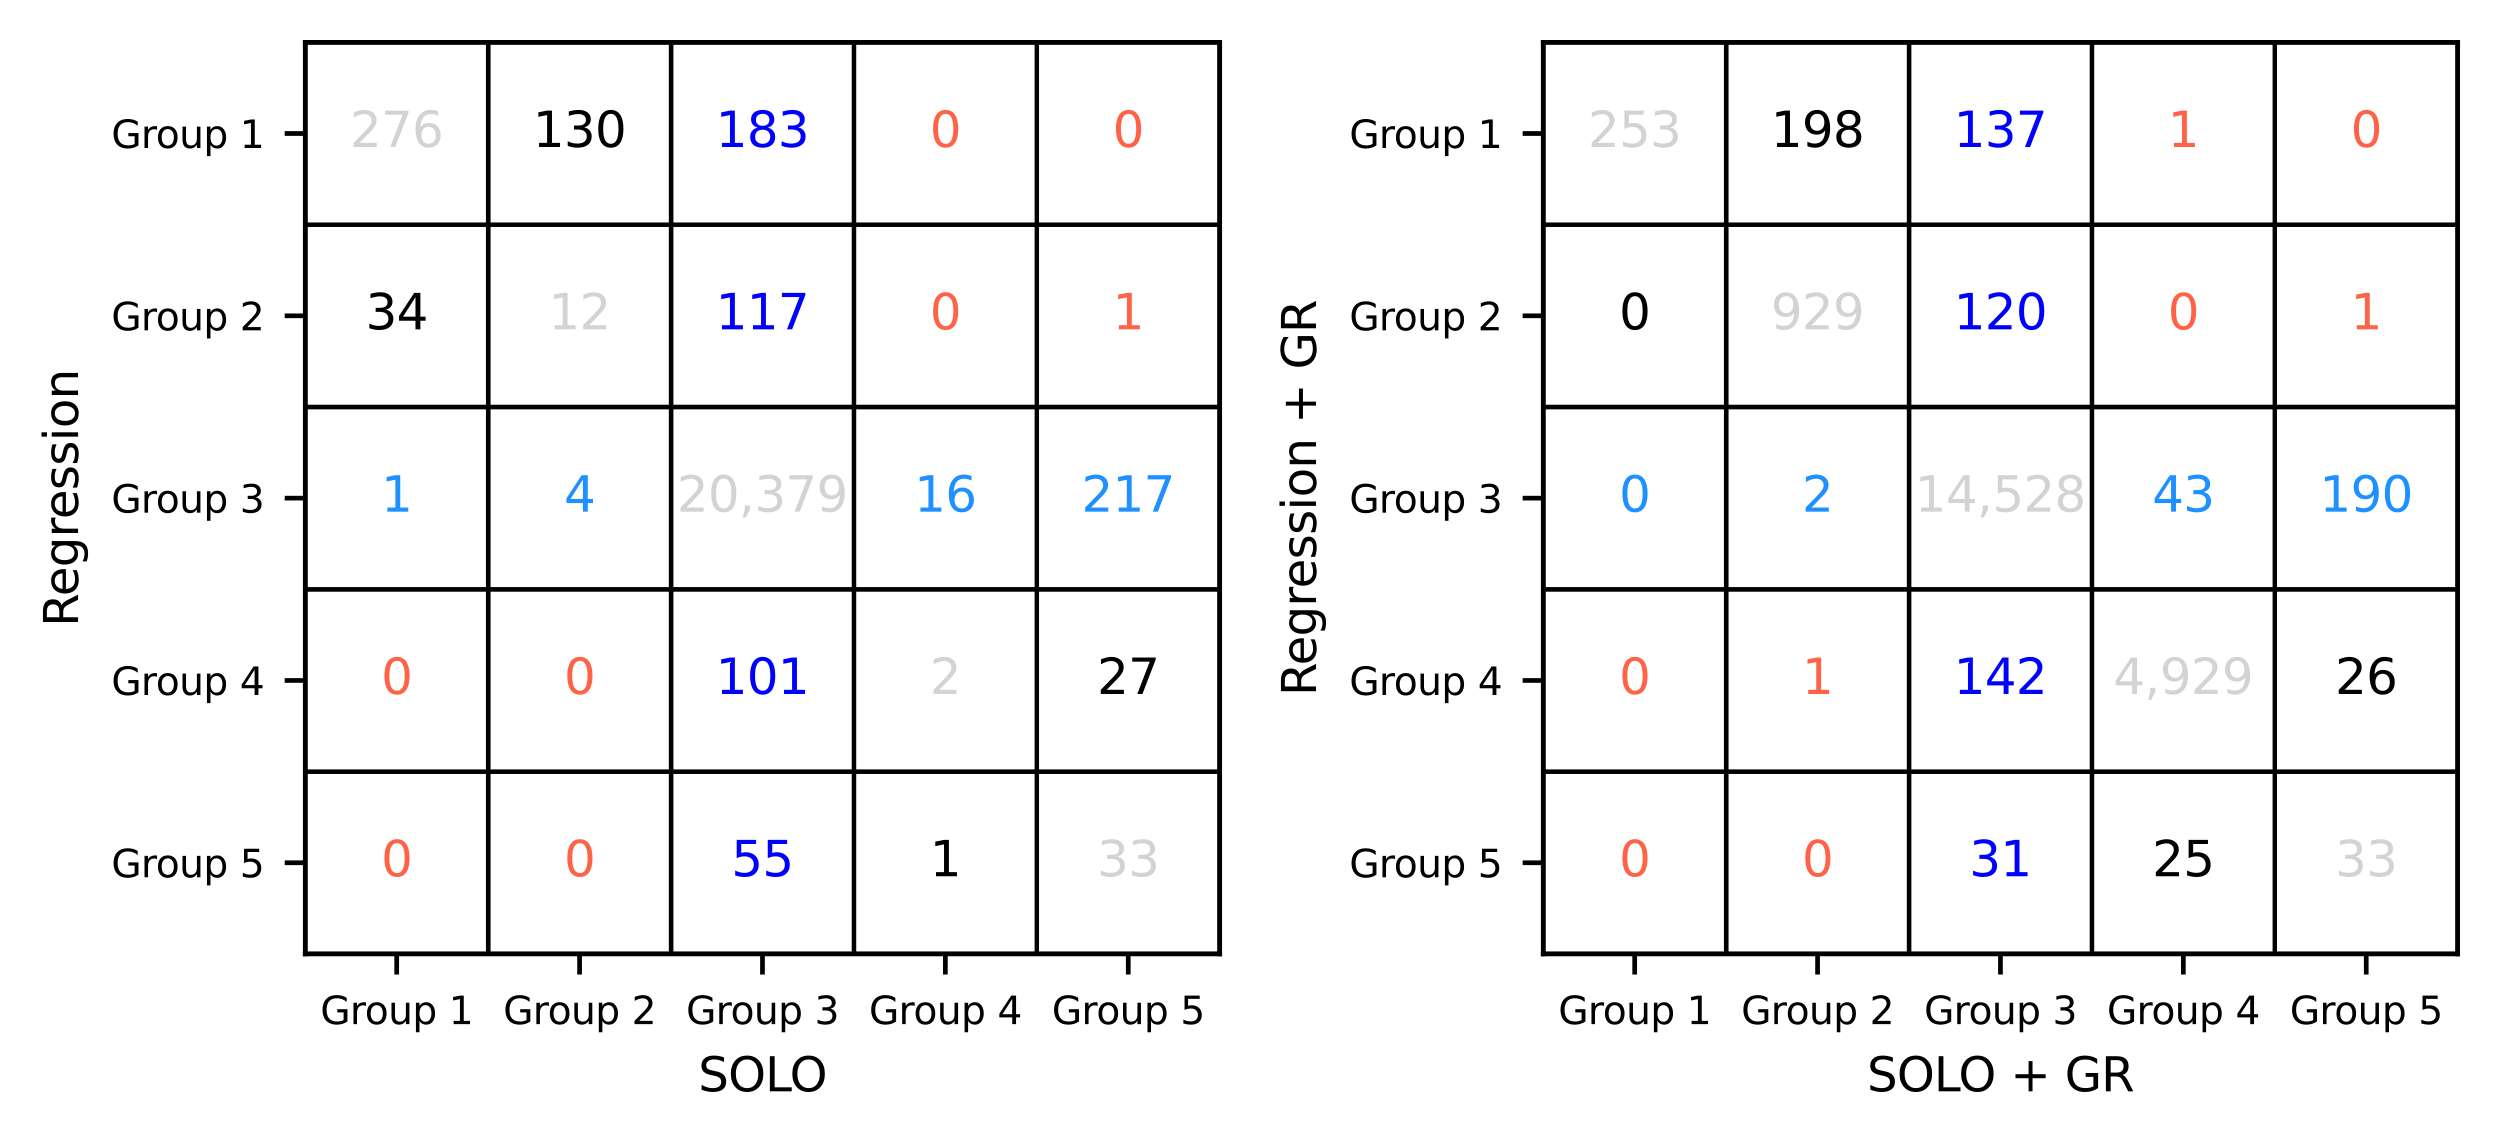 <?xml version="1.0" encoding="utf-8" standalone="no"?>
<!DOCTYPE svg PUBLIC "-//W3C//DTD SVG 1.1//EN"
  "http://www.w3.org/Graphics/SVG/1.1/DTD/svg11.dtd">
<svg xmlns:xlink="http://www.w3.org/1999/xlink" width="425.289pt" height="194.513pt" viewBox="0 0 425.289 194.513" xmlns="http://www.w3.org/2000/svg" version="1.1">
 <defs>
  <style type="text/css">*{stroke-linejoin: round; stroke-linecap: butt}</style>
 </defs>
 <g id="figure_1">
  <g id="patch_1">
   <path d="M 0 194.513 
L 425.289 194.513 
L 425.289 0 
L 0 0 
z
" style="fill: #ffffff"/>
  </g>
  <g id="axes_1">
   <g id="patch_2">
    <path d="M 51.929 162.28 
L 207.489 162.28 
L 207.489 7.2 
L 51.929 7.2 
z
" style="fill: #ffffff"/>
   </g>
   <g id="patch_3">
    <path d="M 176.377 162.28 
L 207.489 162.28 
L 207.489 131.264 
L 176.377 131.264 
z
" clip-path="url(#peee8ed4ecd)" style="fill: #ffffff; stroke: #000000; stroke-width: 0.75; stroke-linejoin: miter"/>
   </g>
   <g id="patch_4">
    <path d="M 176.377 131.264 
L 207.489 131.264 
L 207.489 100.248 
L 176.377 100.248 
z
" clip-path="url(#peee8ed4ecd)" style="fill: #ffffff; stroke: #000000; stroke-width: 0.75; stroke-linejoin: miter"/>
   </g>
   <g id="patch_5">
    <path d="M 176.377 100.248 
L 207.489 100.248 
L 207.489 69.232 
L 176.377 69.232 
z
" clip-path="url(#peee8ed4ecd)" style="fill: #ffffff; stroke: #000000; stroke-width: 0.75; stroke-linejoin: miter"/>
   </g>
   <g id="patch_6">
    <path d="M 176.377 69.232 
L 207.489 69.232 
L 207.489 38.216 
L 176.377 38.216 
z
" clip-path="url(#peee8ed4ecd)" style="fill: #ffffff; stroke: #000000; stroke-width: 0.75; stroke-linejoin: miter"/>
   </g>
   <g id="patch_7">
    <path d="M 176.377 38.216 
L 207.489 38.216 
L 207.489 7.2 
L 176.377 7.2 
z
" clip-path="url(#peee8ed4ecd)" style="fill: #ffffff; stroke: #000000; stroke-width: 0.75; stroke-linejoin: miter"/>
   </g>
   <g id="patch_8">
    <path d="M 145.265 162.28 
L 176.377 162.28 
L 176.377 131.264 
L 145.265 131.264 
z
" clip-path="url(#peee8ed4ecd)" style="fill: #ffffff; stroke: #000000; stroke-width: 0.75; stroke-linejoin: miter"/>
   </g>
   <g id="patch_9">
    <path d="M 145.265 131.264 
L 176.377 131.264 
L 176.377 100.248 
L 145.265 100.248 
z
" clip-path="url(#peee8ed4ecd)" style="fill: #ffffff; stroke: #000000; stroke-width: 0.75; stroke-linejoin: miter"/>
   </g>
   <g id="patch_10">
    <path d="M 145.265 100.248 
L 176.377 100.248 
L 176.377 69.232 
L 145.265 69.232 
z
" clip-path="url(#peee8ed4ecd)" style="fill: #ffffff; stroke: #000000; stroke-width: 0.75; stroke-linejoin: miter"/>
   </g>
   <g id="patch_11">
    <path d="M 145.265 69.232 
L 176.377 69.232 
L 176.377 38.216 
L 145.265 38.216 
z
" clip-path="url(#peee8ed4ecd)" style="fill: #ffffff; stroke: #000000; stroke-width: 0.75; stroke-linejoin: miter"/>
   </g>
   <g id="patch_12">
    <path d="M 145.265 38.216 
L 176.377 38.216 
L 176.377 7.2 
L 145.265 7.2 
z
" clip-path="url(#peee8ed4ecd)" style="fill: #ffffff; stroke: #000000; stroke-width: 0.75; stroke-linejoin: miter"/>
   </g>
   <g id="patch_13">
    <path d="M 114.153 162.28 
L 145.265 162.28 
L 145.265 131.264 
L 114.153 131.264 
z
" clip-path="url(#peee8ed4ecd)" style="fill: #ffffff; stroke: #000000; stroke-width: 0.75; stroke-linejoin: miter"/>
   </g>
   <g id="patch_14">
    <path d="M 114.153 131.264 
L 145.265 131.264 
L 145.265 100.248 
L 114.153 100.248 
z
" clip-path="url(#peee8ed4ecd)" style="fill: #ffffff; stroke: #000000; stroke-width: 0.75; stroke-linejoin: miter"/>
   </g>
   <g id="patch_15">
    <path d="M 114.153 100.248 
L 145.265 100.248 
L 145.265 69.232 
L 114.153 69.232 
z
" clip-path="url(#peee8ed4ecd)" style="fill: #ffffff; stroke: #000000; stroke-width: 0.75; stroke-linejoin: miter"/>
   </g>
   <g id="patch_16">
    <path d="M 114.153 69.232 
L 145.265 69.232 
L 145.265 38.216 
L 114.153 38.216 
z
" clip-path="url(#peee8ed4ecd)" style="fill: #ffffff; stroke: #000000; stroke-width: 0.75; stroke-linejoin: miter"/>
   </g>
   <g id="patch_17">
    <path d="M 114.153 38.216 
L 145.265 38.216 
L 145.265 7.2 
L 114.153 7.2 
z
" clip-path="url(#peee8ed4ecd)" style="fill: #ffffff; stroke: #000000; stroke-width: 0.75; stroke-linejoin: miter"/>
   </g>
   <g id="patch_18">
    <path d="M 83.041 162.28 
L 114.153 162.28 
L 114.153 131.264 
L 83.041 131.264 
z
" clip-path="url(#peee8ed4ecd)" style="fill: #ffffff; stroke: #000000; stroke-width: 0.75; stroke-linejoin: miter"/>
   </g>
   <g id="patch_19">
    <path d="M 83.041 131.264 
L 114.153 131.264 
L 114.153 100.248 
L 83.041 100.248 
z
" clip-path="url(#peee8ed4ecd)" style="fill: #ffffff; stroke: #000000; stroke-width: 0.75; stroke-linejoin: miter"/>
   </g>
   <g id="patch_20">
    <path d="M 83.041 100.248 
L 114.153 100.248 
L 114.153 69.232 
L 83.041 69.232 
z
" clip-path="url(#peee8ed4ecd)" style="fill: #ffffff; stroke: #000000; stroke-width: 0.75; stroke-linejoin: miter"/>
   </g>
   <g id="patch_21">
    <path d="M 83.041 69.232 
L 114.153 69.232 
L 114.153 38.216 
L 83.041 38.216 
z
" clip-path="url(#peee8ed4ecd)" style="fill: #ffffff; stroke: #000000; stroke-width: 0.75; stroke-linejoin: miter"/>
   </g>
   <g id="patch_22">
    <path d="M 83.041 38.216 
L 114.153 38.216 
L 114.153 7.2 
L 83.041 7.2 
z
" clip-path="url(#peee8ed4ecd)" style="fill: #ffffff; stroke: #000000; stroke-width: 0.75; stroke-linejoin: miter"/>
   </g>
   <g id="patch_23">
    <path d="M 51.929 162.28 
L 83.041 162.28 
L 83.041 131.264 
L 51.929 131.264 
z
" clip-path="url(#peee8ed4ecd)" style="fill: #ffffff; stroke: #000000; stroke-width: 0.75; stroke-linejoin: miter"/>
   </g>
   <g id="patch_24">
    <path d="M 51.929 131.264 
L 83.041 131.264 
L 83.041 100.248 
L 51.929 100.248 
z
" clip-path="url(#peee8ed4ecd)" style="fill: #ffffff; stroke: #000000; stroke-width: 0.75; stroke-linejoin: miter"/>
   </g>
   <g id="patch_25">
    <path d="M 51.929 100.248 
L 83.041 100.248 
L 83.041 69.232 
L 51.929 69.232 
z
" clip-path="url(#peee8ed4ecd)" style="fill: #ffffff; stroke: #000000; stroke-width: 0.75; stroke-linejoin: miter"/>
   </g>
   <g id="patch_26">
    <path d="M 51.929 69.232 
L 83.041 69.232 
L 83.041 38.216 
L 51.929 38.216 
z
" clip-path="url(#peee8ed4ecd)" style="fill: #ffffff; stroke: #000000; stroke-width: 0.75; stroke-linejoin: miter"/>
   </g>
   <g id="patch_27">
    <path d="M 51.929 38.216 
L 83.041 38.216 
L 83.041 7.2 
L 51.929 7.2 
z
" clip-path="url(#peee8ed4ecd)" style="fill: #ffffff; stroke: #000000; stroke-width: 0.75; stroke-linejoin: miter"/>
   </g>
   <g id="matplotlib.axis_1">
    <g id="xtick_1">
     <g id="line2d_1">
      <defs>
       <path id="m5116e56b18" d="M 0 0 
L 0 3.5 
" style="stroke: #000000; stroke-width: 0.8"/>
      </defs>
      <g>
       <use xlink:href="#m5116e56b18" x="67.485" y="162.28" style="stroke: #000000; stroke-width: 0.8"/>
      </g>
     </g>
     <g id="text_1">
      <!-- Group 1 -->
      <g transform="translate(54.492 174.219) scale(0.065 -0.065)">
       <defs>
        <path id="DejaVuSans-47" d="M 3809 666 
L 3809 1919 
L 2778 1919 
L 2778 2438 
L 4434 2438 
L 4434 434 
Q 4069 175 3628 42 
Q 3188 -91 2688 -91 
Q 1594 -91 976 548 
Q 359 1188 359 2328 
Q 359 3472 976 4111 
Q 1594 4750 2688 4750 
Q 3144 4750 3555 4637 
Q 3966 4525 4313 4306 
L 4313 3634 
Q 3963 3931 3569 4081 
Q 3175 4231 2741 4231 
Q 1884 4231 1454 3753 
Q 1025 3275 1025 2328 
Q 1025 1384 1454 906 
Q 1884 428 2741 428 
Q 3075 428 3337 486 
Q 3600 544 3809 666 
z
" transform="scale(0.016)"/>
        <path id="DejaVuSans-72" d="M 2631 2963 
Q 2534 3019 2420 3045 
Q 2306 3072 2169 3072 
Q 1681 3072 1420 2755 
Q 1159 2438 1159 1844 
L 1159 0 
L 581 0 
L 581 3500 
L 1159 3500 
L 1159 2956 
Q 1341 3275 1631 3429 
Q 1922 3584 2338 3584 
Q 2397 3584 2469 3576 
Q 2541 3569 2628 3553 
L 2631 2963 
z
" transform="scale(0.016)"/>
        <path id="DejaVuSans-6f" d="M 1959 3097 
Q 1497 3097 1228 2736 
Q 959 2375 959 1747 
Q 959 1119 1226 758 
Q 1494 397 1959 397 
Q 2419 397 2687 759 
Q 2956 1122 2956 1747 
Q 2956 2369 2687 2733 
Q 2419 3097 1959 3097 
z
M 1959 3584 
Q 2709 3584 3137 3096 
Q 3566 2609 3566 1747 
Q 3566 888 3137 398 
Q 2709 -91 1959 -91 
Q 1206 -91 779 398 
Q 353 888 353 1747 
Q 353 2609 779 3096 
Q 1206 3584 1959 3584 
z
" transform="scale(0.016)"/>
        <path id="DejaVuSans-75" d="M 544 1381 
L 544 3500 
L 1119 3500 
L 1119 1403 
Q 1119 906 1312 657 
Q 1506 409 1894 409 
Q 2359 409 2629 706 
Q 2900 1003 2900 1516 
L 2900 3500 
L 3475 3500 
L 3475 0 
L 2900 0 
L 2900 538 
Q 2691 219 2414 64 
Q 2138 -91 1772 -91 
Q 1169 -91 856 284 
Q 544 659 544 1381 
z
M 1991 3584 
L 1991 3584 
z
" transform="scale(0.016)"/>
        <path id="DejaVuSans-70" d="M 1159 525 
L 1159 -1331 
L 581 -1331 
L 581 3500 
L 1159 3500 
L 1159 2969 
Q 1341 3281 1617 3432 
Q 1894 3584 2278 3584 
Q 2916 3584 3314 3078 
Q 3713 2572 3713 1747 
Q 3713 922 3314 415 
Q 2916 -91 2278 -91 
Q 1894 -91 1617 61 
Q 1341 213 1159 525 
z
M 3116 1747 
Q 3116 2381 2855 2742 
Q 2594 3103 2138 3103 
Q 1681 3103 1420 2742 
Q 1159 2381 1159 1747 
Q 1159 1113 1420 752 
Q 1681 391 2138 391 
Q 2594 391 2855 752 
Q 3116 1113 3116 1747 
z
" transform="scale(0.016)"/>
        <path id="DejaVuSans-20" transform="scale(0.016)"/>
        <path id="DejaVuSans-31" d="M 794 531 
L 1825 531 
L 1825 4091 
L 703 3866 
L 703 4441 
L 1819 4666 
L 2450 4666 
L 2450 531 
L 3481 531 
L 3481 0 
L 794 0 
L 794 531 
z
" transform="scale(0.016)"/>
       </defs>
       <use xlink:href="#DejaVuSans-47"/>
       <use xlink:href="#DejaVuSans-72" x="77.49"/>
       <use xlink:href="#DejaVuSans-6f" x="116.354"/>
       <use xlink:href="#DejaVuSans-75" x="177.535"/>
       <use xlink:href="#DejaVuSans-70" x="240.914"/>
       <use xlink:href="#DejaVuSans-20" x="304.391"/>
       <use xlink:href="#DejaVuSans-31" x="336.178"/>
      </g>
     </g>
    </g>
    <g id="xtick_2">
     <g id="line2d_2">
      <g>
       <use xlink:href="#m5116e56b18" x="98.597" y="162.28" style="stroke: #000000; stroke-width: 0.8"/>
      </g>
     </g>
     <g id="text_2">
      <!-- Group 2 -->
      <g transform="translate(85.604 174.219) scale(0.065 -0.065)">
       <defs>
        <path id="DejaVuSans-32" d="M 1228 531 
L 3431 531 
L 3431 0 
L 469 0 
L 469 531 
Q 828 903 1448 1529 
Q 2069 2156 2228 2338 
Q 2531 2678 2651 2914 
Q 2772 3150 2772 3378 
Q 2772 3750 2511 3984 
Q 2250 4219 1831 4219 
Q 1534 4219 1204 4116 
Q 875 4013 500 3803 
L 500 4441 
Q 881 4594 1212 4672 
Q 1544 4750 1819 4750 
Q 2544 4750 2975 4387 
Q 3406 4025 3406 3419 
Q 3406 3131 3298 2873 
Q 3191 2616 2906 2266 
Q 2828 2175 2409 1742 
Q 1991 1309 1228 531 
z
" transform="scale(0.016)"/>
       </defs>
       <use xlink:href="#DejaVuSans-47"/>
       <use xlink:href="#DejaVuSans-72" x="77.49"/>
       <use xlink:href="#DejaVuSans-6f" x="116.354"/>
       <use xlink:href="#DejaVuSans-75" x="177.535"/>
       <use xlink:href="#DejaVuSans-70" x="240.914"/>
       <use xlink:href="#DejaVuSans-20" x="304.391"/>
       <use xlink:href="#DejaVuSans-32" x="336.178"/>
      </g>
     </g>
    </g>
    <g id="xtick_3">
     <g id="line2d_3">
      <g>
       <use xlink:href="#m5116e56b18" x="129.709" y="162.28" style="stroke: #000000; stroke-width: 0.8"/>
      </g>
     </g>
     <g id="text_3">
      <!-- Group 3 -->
      <g transform="translate(116.716 174.219) scale(0.065 -0.065)">
       <defs>
        <path id="DejaVuSans-33" d="M 2597 2516 
Q 3050 2419 3304 2112 
Q 3559 1806 3559 1356 
Q 3559 666 3084 287 
Q 2609 -91 1734 -91 
Q 1441 -91 1130 -33 
Q 819 25 488 141 
L 488 750 
Q 750 597 1062 519 
Q 1375 441 1716 441 
Q 2309 441 2620 675 
Q 2931 909 2931 1356 
Q 2931 1769 2642 2001 
Q 2353 2234 1838 2234 
L 1294 2234 
L 1294 2753 
L 1863 2753 
Q 2328 2753 2575 2939 
Q 2822 3125 2822 3475 
Q 2822 3834 2567 4026 
Q 2313 4219 1838 4219 
Q 1578 4219 1281 4162 
Q 984 4106 628 3988 
L 628 4550 
Q 988 4650 1302 4700 
Q 1616 4750 1894 4750 
Q 2613 4750 3031 4423 
Q 3450 4097 3450 3541 
Q 3450 3153 3228 2886 
Q 3006 2619 2597 2516 
z
" transform="scale(0.016)"/>
       </defs>
       <use xlink:href="#DejaVuSans-47"/>
       <use xlink:href="#DejaVuSans-72" x="77.49"/>
       <use xlink:href="#DejaVuSans-6f" x="116.354"/>
       <use xlink:href="#DejaVuSans-75" x="177.535"/>
       <use xlink:href="#DejaVuSans-70" x="240.914"/>
       <use xlink:href="#DejaVuSans-20" x="304.391"/>
       <use xlink:href="#DejaVuSans-33" x="336.178"/>
      </g>
     </g>
    </g>
    <g id="xtick_4">
     <g id="line2d_4">
      <g>
       <use xlink:href="#m5116e56b18" x="160.821" y="162.28" style="stroke: #000000; stroke-width: 0.8"/>
      </g>
     </g>
     <g id="text_4">
      <!-- Group 4 -->
      <g transform="translate(147.828 174.219) scale(0.065 -0.065)">
       <defs>
        <path id="DejaVuSans-34" d="M 2419 4116 
L 825 1625 
L 2419 1625 
L 2419 4116 
z
M 2253 4666 
L 3047 4666 
L 3047 1625 
L 3713 1625 
L 3713 1100 
L 3047 1100 
L 3047 0 
L 2419 0 
L 2419 1100 
L 313 1100 
L 313 1709 
L 2253 4666 
z
" transform="scale(0.016)"/>
       </defs>
       <use xlink:href="#DejaVuSans-47"/>
       <use xlink:href="#DejaVuSans-72" x="77.49"/>
       <use xlink:href="#DejaVuSans-6f" x="116.354"/>
       <use xlink:href="#DejaVuSans-75" x="177.535"/>
       <use xlink:href="#DejaVuSans-70" x="240.914"/>
       <use xlink:href="#DejaVuSans-20" x="304.391"/>
       <use xlink:href="#DejaVuSans-34" x="336.178"/>
      </g>
     </g>
    </g>
    <g id="xtick_5">
     <g id="line2d_5">
      <g>
       <use xlink:href="#m5116e56b18" x="191.933" y="162.28" style="stroke: #000000; stroke-width: 0.8"/>
      </g>
     </g>
     <g id="text_5">
      <!-- Group 5 -->
      <g transform="translate(178.94 174.219) scale(0.065 -0.065)">
       <defs>
        <path id="DejaVuSans-35" d="M 691 4666 
L 3169 4666 
L 3169 4134 
L 1269 4134 
L 1269 2991 
Q 1406 3038 1543 3061 
Q 1681 3084 1819 3084 
Q 2600 3084 3056 2656 
Q 3513 2228 3513 1497 
Q 3513 744 3044 326 
Q 2575 -91 1722 -91 
Q 1428 -91 1123 -41 
Q 819 9 494 109 
L 494 744 
Q 775 591 1075 516 
Q 1375 441 1709 441 
Q 2250 441 2565 725 
Q 2881 1009 2881 1497 
Q 2881 1984 2565 2268 
Q 2250 2553 1709 2553 
Q 1456 2553 1204 2497 
Q 953 2441 691 2322 
L 691 4666 
z
" transform="scale(0.016)"/>
       </defs>
       <use xlink:href="#DejaVuSans-47"/>
       <use xlink:href="#DejaVuSans-72" x="77.49"/>
       <use xlink:href="#DejaVuSans-6f" x="116.354"/>
       <use xlink:href="#DejaVuSans-75" x="177.535"/>
       <use xlink:href="#DejaVuSans-70" x="240.914"/>
       <use xlink:href="#DejaVuSans-20" x="304.391"/>
       <use xlink:href="#DejaVuSans-35" x="336.178"/>
      </g>
     </g>
    </g>
    <g id="text_6">
     <!-- SOLO -->
     <g transform="translate(118.789 185.65) scale(0.08 -0.08)">
      <defs>
       <path id="DejaVuSans-53" d="M 3425 4513 
L 3425 3897 
Q 3066 4069 2747 4153 
Q 2428 4238 2131 4238 
Q 1616 4238 1336 4038 
Q 1056 3838 1056 3469 
Q 1056 3159 1242 3001 
Q 1428 2844 1947 2747 
L 2328 2669 
Q 3034 2534 3370 2195 
Q 3706 1856 3706 1288 
Q 3706 609 3251 259 
Q 2797 -91 1919 -91 
Q 1588 -91 1214 -16 
Q 841 59 441 206 
L 441 856 
Q 825 641 1194 531 
Q 1563 422 1919 422 
Q 2459 422 2753 634 
Q 3047 847 3047 1241 
Q 3047 1584 2836 1778 
Q 2625 1972 2144 2069 
L 1759 2144 
Q 1053 2284 737 2584 
Q 422 2884 422 3419 
Q 422 4038 858 4394 
Q 1294 4750 2059 4750 
Q 2388 4750 2728 4690 
Q 3069 4631 3425 4513 
z
" transform="scale(0.016)"/>
       <path id="DejaVuSans-4f" d="M 2522 4238 
Q 1834 4238 1429 3725 
Q 1025 3213 1025 2328 
Q 1025 1447 1429 934 
Q 1834 422 2522 422 
Q 3209 422 3611 934 
Q 4013 1447 4013 2328 
Q 4013 3213 3611 3725 
Q 3209 4238 2522 4238 
z
M 2522 4750 
Q 3503 4750 4090 4092 
Q 4678 3434 4678 2328 
Q 4678 1225 4090 567 
Q 3503 -91 2522 -91 
Q 1538 -91 948 565 
Q 359 1222 359 2328 
Q 359 3434 948 4092 
Q 1538 4750 2522 4750 
z
" transform="scale(0.016)"/>
       <path id="DejaVuSans-4c" d="M 628 4666 
L 1259 4666 
L 1259 531 
L 3531 531 
L 3531 0 
L 628 0 
L 628 4666 
z
" transform="scale(0.016)"/>
      </defs>
      <use xlink:href="#DejaVuSans-53"/>
      <use xlink:href="#DejaVuSans-4f" x="63.477"/>
      <use xlink:href="#DejaVuSans-4c" x="142.188"/>
      <use xlink:href="#DejaVuSans-4f" x="194.275"/>
     </g>
    </g>
   </g>
   <g id="matplotlib.axis_2">
    <g id="ytick_1">
     <g id="line2d_6">
      <defs>
       <path id="maad337827c" d="M 0 0 
L -3.5 0 
" style="stroke: #000000; stroke-width: 0.8"/>
      </defs>
      <g>
       <use xlink:href="#maad337827c" x="51.929" y="146.772" style="stroke: #000000; stroke-width: 0.8"/>
      </g>
     </g>
     <g id="text_7">
      <!-- Group 5 -->
      <g transform="translate(18.942 149.241) scale(0.065 -0.065)">
       <use xlink:href="#DejaVuSans-47"/>
       <use xlink:href="#DejaVuSans-72" x="77.49"/>
       <use xlink:href="#DejaVuSans-6f" x="116.354"/>
       <use xlink:href="#DejaVuSans-75" x="177.535"/>
       <use xlink:href="#DejaVuSans-70" x="240.914"/>
       <use xlink:href="#DejaVuSans-20" x="304.391"/>
       <use xlink:href="#DejaVuSans-35" x="336.178"/>
      </g>
     </g>
    </g>
    <g id="ytick_2">
     <g id="line2d_7">
      <g>
       <use xlink:href="#maad337827c" x="51.929" y="115.756" style="stroke: #000000; stroke-width: 0.8"/>
      </g>
     </g>
     <g id="text_8">
      <!-- Group 4 -->
      <g transform="translate(18.942 118.225) scale(0.065 -0.065)">
       <use xlink:href="#DejaVuSans-47"/>
       <use xlink:href="#DejaVuSans-72" x="77.49"/>
       <use xlink:href="#DejaVuSans-6f" x="116.354"/>
       <use xlink:href="#DejaVuSans-75" x="177.535"/>
       <use xlink:href="#DejaVuSans-70" x="240.914"/>
       <use xlink:href="#DejaVuSans-20" x="304.391"/>
       <use xlink:href="#DejaVuSans-34" x="336.178"/>
      </g>
     </g>
    </g>
    <g id="ytick_3">
     <g id="line2d_8">
      <g>
       <use xlink:href="#maad337827c" x="51.929" y="84.74" style="stroke: #000000; stroke-width: 0.8"/>
      </g>
     </g>
     <g id="text_9">
      <!-- Group 3 -->
      <g transform="translate(18.942 87.209) scale(0.065 -0.065)">
       <use xlink:href="#DejaVuSans-47"/>
       <use xlink:href="#DejaVuSans-72" x="77.49"/>
       <use xlink:href="#DejaVuSans-6f" x="116.354"/>
       <use xlink:href="#DejaVuSans-75" x="177.535"/>
       <use xlink:href="#DejaVuSans-70" x="240.914"/>
       <use xlink:href="#DejaVuSans-20" x="304.391"/>
       <use xlink:href="#DejaVuSans-33" x="336.178"/>
      </g>
     </g>
    </g>
    <g id="ytick_4">
     <g id="line2d_9">
      <g>
       <use xlink:href="#maad337827c" x="51.929" y="53.724" style="stroke: #000000; stroke-width: 0.8"/>
      </g>
     </g>
     <g id="text_10">
      <!-- Group 2 -->
      <g transform="translate(18.942 56.193) scale(0.065 -0.065)">
       <use xlink:href="#DejaVuSans-47"/>
       <use xlink:href="#DejaVuSans-72" x="77.49"/>
       <use xlink:href="#DejaVuSans-6f" x="116.354"/>
       <use xlink:href="#DejaVuSans-75" x="177.535"/>
       <use xlink:href="#DejaVuSans-70" x="240.914"/>
       <use xlink:href="#DejaVuSans-20" x="304.391"/>
       <use xlink:href="#DejaVuSans-32" x="336.178"/>
      </g>
     </g>
    </g>
    <g id="ytick_5">
     <g id="line2d_10">
      <g>
       <use xlink:href="#maad337827c" x="51.929" y="22.708" style="stroke: #000000; stroke-width: 0.8"/>
      </g>
     </g>
     <g id="text_11">
      <!-- Group 1 -->
      <g transform="translate(18.942 25.177) scale(0.065 -0.065)">
       <use xlink:href="#DejaVuSans-47"/>
       <use xlink:href="#DejaVuSans-72" x="77.49"/>
       <use xlink:href="#DejaVuSans-6f" x="116.354"/>
       <use xlink:href="#DejaVuSans-75" x="177.535"/>
       <use xlink:href="#DejaVuSans-70" x="240.914"/>
       <use xlink:href="#DejaVuSans-20" x="304.391"/>
       <use xlink:href="#DejaVuSans-31" x="336.178"/>
      </g>
     </g>
    </g>
    <g id="text_12">
     <!-- Regression -->
     <g transform="translate(13.279 106.617) rotate(-90) scale(0.08 -0.08)">
      <defs>
       <path id="DejaVuSans-52" d="M 2841 2188 
Q 3044 2119 3236 1894 
Q 3428 1669 3622 1275 
L 4263 0 
L 3584 0 
L 2988 1197 
Q 2756 1666 2539 1819 
Q 2322 1972 1947 1972 
L 1259 1972 
L 1259 0 
L 628 0 
L 628 4666 
L 2053 4666 
Q 2853 4666 3247 4331 
Q 3641 3997 3641 3322 
Q 3641 2881 3436 2590 
Q 3231 2300 2841 2188 
z
M 1259 4147 
L 1259 2491 
L 2053 2491 
Q 2509 2491 2742 2702 
Q 2975 2913 2975 3322 
Q 2975 3731 2742 3939 
Q 2509 4147 2053 4147 
L 1259 4147 
z
" transform="scale(0.016)"/>
       <path id="DejaVuSans-65" d="M 3597 1894 
L 3597 1613 
L 953 1613 
Q 991 1019 1311 708 
Q 1631 397 2203 397 
Q 2534 397 2845 478 
Q 3156 559 3463 722 
L 3463 178 
Q 3153 47 2828 -22 
Q 2503 -91 2169 -91 
Q 1331 -91 842 396 
Q 353 884 353 1716 
Q 353 2575 817 3079 
Q 1281 3584 2069 3584 
Q 2775 3584 3186 3129 
Q 3597 2675 3597 1894 
z
M 3022 2063 
Q 3016 2534 2758 2815 
Q 2500 3097 2075 3097 
Q 1594 3097 1305 2825 
Q 1016 2553 972 2059 
L 3022 2063 
z
" transform="scale(0.016)"/>
       <path id="DejaVuSans-67" d="M 2906 1791 
Q 2906 2416 2648 2759 
Q 2391 3103 1925 3103 
Q 1463 3103 1205 2759 
Q 947 2416 947 1791 
Q 947 1169 1205 825 
Q 1463 481 1925 481 
Q 2391 481 2648 825 
Q 2906 1169 2906 1791 
z
M 3481 434 
Q 3481 -459 3084 -895 
Q 2688 -1331 1869 -1331 
Q 1566 -1331 1297 -1286 
Q 1028 -1241 775 -1147 
L 775 -588 
Q 1028 -725 1275 -790 
Q 1522 -856 1778 -856 
Q 2344 -856 2625 -561 
Q 2906 -266 2906 331 
L 2906 616 
Q 2728 306 2450 153 
Q 2172 0 1784 0 
Q 1141 0 747 490 
Q 353 981 353 1791 
Q 353 2603 747 3093 
Q 1141 3584 1784 3584 
Q 2172 3584 2450 3431 
Q 2728 3278 2906 2969 
L 2906 3500 
L 3481 3500 
L 3481 434 
z
" transform="scale(0.016)"/>
       <path id="DejaVuSans-73" d="M 2834 3397 
L 2834 2853 
Q 2591 2978 2328 3040 
Q 2066 3103 1784 3103 
Q 1356 3103 1142 2972 
Q 928 2841 928 2578 
Q 928 2378 1081 2264 
Q 1234 2150 1697 2047 
L 1894 2003 
Q 2506 1872 2764 1633 
Q 3022 1394 3022 966 
Q 3022 478 2636 193 
Q 2250 -91 1575 -91 
Q 1294 -91 989 -36 
Q 684 19 347 128 
L 347 722 
Q 666 556 975 473 
Q 1284 391 1588 391 
Q 1994 391 2212 530 
Q 2431 669 2431 922 
Q 2431 1156 2273 1281 
Q 2116 1406 1581 1522 
L 1381 1569 
Q 847 1681 609 1914 
Q 372 2147 372 2553 
Q 372 3047 722 3315 
Q 1072 3584 1716 3584 
Q 2034 3584 2315 3537 
Q 2597 3491 2834 3397 
z
" transform="scale(0.016)"/>
       <path id="DejaVuSans-69" d="M 603 3500 
L 1178 3500 
L 1178 0 
L 603 0 
L 603 3500 
z
M 603 4863 
L 1178 4863 
L 1178 4134 
L 603 4134 
L 603 4863 
z
" transform="scale(0.016)"/>
       <path id="DejaVuSans-6e" d="M 3513 2113 
L 3513 0 
L 2938 0 
L 2938 2094 
Q 2938 2591 2744 2837 
Q 2550 3084 2163 3084 
Q 1697 3084 1428 2787 
Q 1159 2491 1159 1978 
L 1159 0 
L 581 0 
L 581 3500 
L 1159 3500 
L 1159 2956 
Q 1366 3272 1645 3428 
Q 1925 3584 2291 3584 
Q 2894 3584 3203 3211 
Q 3513 2838 3513 2113 
z
" transform="scale(0.016)"/>
      </defs>
      <use xlink:href="#DejaVuSans-52"/>
      <use xlink:href="#DejaVuSans-65" x="64.982"/>
      <use xlink:href="#DejaVuSans-67" x="126.506"/>
      <use xlink:href="#DejaVuSans-72" x="189.982"/>
      <use xlink:href="#DejaVuSans-65" x="228.846"/>
      <use xlink:href="#DejaVuSans-73" x="290.369"/>
      <use xlink:href="#DejaVuSans-73" x="342.469"/>
      <use xlink:href="#DejaVuSans-69" x="394.568"/>
      <use xlink:href="#DejaVuSans-6f" x="422.352"/>
      <use xlink:href="#DejaVuSans-6e" x="483.533"/>
     </g>
    </g>
   </g>
   <g id="patch_28">
    <path d="M 51.929 162.28 
L 51.929 7.2 
" style="fill: none; stroke: #000000; stroke-width: 0.8; stroke-linejoin: miter; stroke-linecap: square"/>
   </g>
   <g id="patch_29">
    <path d="M 207.489 162.28 
L 207.489 7.2 
" style="fill: none; stroke: #000000; stroke-width: 0.8; stroke-linejoin: miter; stroke-linecap: square"/>
   </g>
   <g id="patch_30">
    <path d="M 51.929 162.28 
L 207.489 162.28 
" style="fill: none; stroke: #000000; stroke-width: 0.8; stroke-linejoin: miter; stroke-linecap: square"/>
   </g>
   <g id="patch_31">
    <path d="M 51.929 7.2 
L 207.489 7.2 
" style="fill: none; stroke: #000000; stroke-width: 0.8; stroke-linejoin: miter; stroke-linecap: square"/>
   </g>
   <g id="text_13">
    <!-- 0 -->
    <g style="fill: #ff6347" transform="translate(64.835 149.071) scale(0.083 -0.083)">
     <defs>
      <path id="DejaVuSans-30" d="M 2034 4250 
Q 1547 4250 1301 3770 
Q 1056 3291 1056 2328 
Q 1056 1369 1301 889 
Q 1547 409 2034 409 
Q 2525 409 2770 889 
Q 3016 1369 3016 2328 
Q 3016 3291 2770 3770 
Q 2525 4250 2034 4250 
z
M 2034 4750 
Q 2819 4750 3233 4129 
Q 3647 3509 3647 2328 
Q 3647 1150 3233 529 
Q 2819 -91 2034 -91 
Q 1250 -91 836 529 
Q 422 1150 422 2328 
Q 422 3509 836 4129 
Q 1250 4750 2034 4750 
z
" transform="scale(0.016)"/>
     </defs>
     <use xlink:href="#DejaVuSans-30"/>
    </g>
   </g>
   <g id="text_14">
    <!-- 0 -->
    <g style="fill: #ff6347" transform="translate(64.835 118.055) scale(0.083 -0.083)">
     <use xlink:href="#DejaVuSans-30"/>
    </g>
   </g>
   <g id="text_15">
    <!-- 1 -->
    <g style="fill: #1e90ff" transform="translate(64.835 87.039) scale(0.083 -0.083)">
     <use xlink:href="#DejaVuSans-31"/>
    </g>
   </g>
   <g id="text_16">
    <!-- 34 -->
    <g transform="translate(62.185 56.023) scale(0.083 -0.083)">
     <use xlink:href="#DejaVuSans-33"/>
     <use xlink:href="#DejaVuSans-34" x="63.623"/>
    </g>
   </g>
   <g id="text_17">
    <!-- 276 -->
    <g style="fill: #d3d3d3" transform="translate(59.535 25.007) scale(0.083 -0.083)">
     <defs>
      <path id="DejaVuSans-37" d="M 525 4666 
L 3525 4666 
L 3525 4397 
L 1831 0 
L 1172 0 
L 2766 4134 
L 525 4134 
L 525 4666 
z
" transform="scale(0.016)"/>
      <path id="DejaVuSans-36" d="M 2113 2584 
Q 1688 2584 1439 2293 
Q 1191 2003 1191 1497 
Q 1191 994 1439 701 
Q 1688 409 2113 409 
Q 2538 409 2786 701 
Q 3034 994 3034 1497 
Q 3034 2003 2786 2293 
Q 2538 2584 2113 2584 
z
M 3366 4563 
L 3366 3988 
Q 3128 4100 2886 4159 
Q 2644 4219 2406 4219 
Q 1781 4219 1451 3797 
Q 1122 3375 1075 2522 
Q 1259 2794 1537 2939 
Q 1816 3084 2150 3084 
Q 2853 3084 3261 2657 
Q 3669 2231 3669 1497 
Q 3669 778 3244 343 
Q 2819 -91 2113 -91 
Q 1303 -91 875 529 
Q 447 1150 447 2328 
Q 447 3434 972 4092 
Q 1497 4750 2381 4750 
Q 2619 4750 2861 4703 
Q 3103 4656 3366 4563 
z
" transform="scale(0.016)"/>
     </defs>
     <use xlink:href="#DejaVuSans-32"/>
     <use xlink:href="#DejaVuSans-37" x="63.623"/>
     <use xlink:href="#DejaVuSans-36" x="127.246"/>
    </g>
   </g>
   <g id="text_18">
    <!-- 0 -->
    <g style="fill: #ff6347" transform="translate(95.947 149.071) scale(0.083 -0.083)">
     <use xlink:href="#DejaVuSans-30"/>
    </g>
   </g>
   <g id="text_19">
    <!-- 0 -->
    <g style="fill: #ff6347" transform="translate(95.947 118.055) scale(0.083 -0.083)">
     <use xlink:href="#DejaVuSans-30"/>
    </g>
   </g>
   <g id="text_20">
    <!-- 4 -->
    <g style="fill: #1e90ff" transform="translate(95.947 87.039) scale(0.083 -0.083)">
     <use xlink:href="#DejaVuSans-34"/>
    </g>
   </g>
   <g id="text_21">
    <!-- 12 -->
    <g style="fill: #d3d3d3" transform="translate(93.297 56.023) scale(0.083 -0.083)">
     <use xlink:href="#DejaVuSans-31"/>
     <use xlink:href="#DejaVuSans-32" x="63.623"/>
    </g>
   </g>
   <g id="text_22">
    <!-- 130 -->
    <g transform="translate(90.647 25.007) scale(0.083 -0.083)">
     <use xlink:href="#DejaVuSans-31"/>
     <use xlink:href="#DejaVuSans-33" x="63.623"/>
     <use xlink:href="#DejaVuSans-30" x="127.246"/>
    </g>
   </g>
   <g id="text_23">
    <!-- 55 -->
    <g style="fill: #0000ff" transform="translate(124.409 149.071) scale(0.083 -0.083)">
     <use xlink:href="#DejaVuSans-35"/>
     <use xlink:href="#DejaVuSans-35" x="63.623"/>
    </g>
   </g>
   <g id="text_24">
    <!-- 101 -->
    <g style="fill: #0000ff" transform="translate(121.759 118.055) scale(0.083 -0.083)">
     <use xlink:href="#DejaVuSans-31"/>
     <use xlink:href="#DejaVuSans-30" x="63.623"/>
     <use xlink:href="#DejaVuSans-31" x="127.246"/>
    </g>
   </g>
   <g id="text_25">
    <!-- 20,379 -->
    <g style="fill: #d3d3d3" transform="translate(115.136 87.039) scale(0.083 -0.083)">
     <defs>
      <path id="DejaVuSans-2c" d="M 750 794 
L 1409 794 
L 1409 256 
L 897 -744 
L 494 -744 
L 750 256 
L 750 794 
z
" transform="scale(0.016)"/>
      <path id="DejaVuSans-39" d="M 703 97 
L 703 672 
Q 941 559 1184 500 
Q 1428 441 1663 441 
Q 2288 441 2617 861 
Q 2947 1281 2994 2138 
Q 2813 1869 2534 1725 
Q 2256 1581 1919 1581 
Q 1219 1581 811 2004 
Q 403 2428 403 3163 
Q 403 3881 828 4315 
Q 1253 4750 1959 4750 
Q 2769 4750 3195 4129 
Q 3622 3509 3622 2328 
Q 3622 1225 3098 567 
Q 2575 -91 1691 -91 
Q 1453 -91 1209 -44 
Q 966 3 703 97 
z
M 1959 2075 
Q 2384 2075 2632 2365 
Q 2881 2656 2881 3163 
Q 2881 3666 2632 3958 
Q 2384 4250 1959 4250 
Q 1534 4250 1286 3958 
Q 1038 3666 1038 3163 
Q 1038 2656 1286 2365 
Q 1534 2075 1959 2075 
z
" transform="scale(0.016)"/>
     </defs>
     <use xlink:href="#DejaVuSans-32"/>
     <use xlink:href="#DejaVuSans-30" x="63.623"/>
     <use xlink:href="#DejaVuSans-2c" x="127.246"/>
     <use xlink:href="#DejaVuSans-33" x="159.033"/>
     <use xlink:href="#DejaVuSans-37" x="222.656"/>
     <use xlink:href="#DejaVuSans-39" x="286.279"/>
    </g>
   </g>
   <g id="text_26">
    <!-- 117 -->
    <g style="fill: #0000ff" transform="translate(121.759 56.023) scale(0.083 -0.083)">
     <use xlink:href="#DejaVuSans-31"/>
     <use xlink:href="#DejaVuSans-31" x="63.623"/>
     <use xlink:href="#DejaVuSans-37" x="127.246"/>
    </g>
   </g>
   <g id="text_27">
    <!-- 183 -->
    <g style="fill: #0000ff" transform="translate(121.759 25.007) scale(0.083 -0.083)">
     <defs>
      <path id="DejaVuSans-38" d="M 2034 2216 
Q 1584 2216 1326 1975 
Q 1069 1734 1069 1313 
Q 1069 891 1326 650 
Q 1584 409 2034 409 
Q 2484 409 2743 651 
Q 3003 894 3003 1313 
Q 3003 1734 2745 1975 
Q 2488 2216 2034 2216 
z
M 1403 2484 
Q 997 2584 770 2862 
Q 544 3141 544 3541 
Q 544 4100 942 4425 
Q 1341 4750 2034 4750 
Q 2731 4750 3128 4425 
Q 3525 4100 3525 3541 
Q 3525 3141 3298 2862 
Q 3072 2584 2669 2484 
Q 3125 2378 3379 2068 
Q 3634 1759 3634 1313 
Q 3634 634 3220 271 
Q 2806 -91 2034 -91 
Q 1263 -91 848 271 
Q 434 634 434 1313 
Q 434 1759 690 2068 
Q 947 2378 1403 2484 
z
M 1172 3481 
Q 1172 3119 1398 2916 
Q 1625 2713 2034 2713 
Q 2441 2713 2670 2916 
Q 2900 3119 2900 3481 
Q 2900 3844 2670 4047 
Q 2441 4250 2034 4250 
Q 1625 4250 1398 4047 
Q 1172 3844 1172 3481 
z
" transform="scale(0.016)"/>
     </defs>
     <use xlink:href="#DejaVuSans-31"/>
     <use xlink:href="#DejaVuSans-38" x="63.623"/>
     <use xlink:href="#DejaVuSans-33" x="127.246"/>
    </g>
   </g>
   <g id="text_28">
    <!-- 1 -->
    <g transform="translate(158.171 149.071) scale(0.083 -0.083)">
     <use xlink:href="#DejaVuSans-31"/>
    </g>
   </g>
   <g id="text_29">
    <!-- 2 -->
    <g style="fill: #d3d3d3" transform="translate(158.171 118.055) scale(0.083 -0.083)">
     <use xlink:href="#DejaVuSans-32"/>
    </g>
   </g>
   <g id="text_30">
    <!-- 16 -->
    <g style="fill: #1e90ff" transform="translate(155.521 87.039) scale(0.083 -0.083)">
     <use xlink:href="#DejaVuSans-31"/>
     <use xlink:href="#DejaVuSans-36" x="63.623"/>
    </g>
   </g>
   <g id="text_31">
    <!-- 0 -->
    <g style="fill: #ff6347" transform="translate(158.171 56.023) scale(0.083 -0.083)">
     <use xlink:href="#DejaVuSans-30"/>
    </g>
   </g>
   <g id="text_32">
    <!-- 0 -->
    <g style="fill: #ff6347" transform="translate(158.171 25.007) scale(0.083 -0.083)">
     <use xlink:href="#DejaVuSans-30"/>
    </g>
   </g>
   <g id="text_33">
    <!-- 33 -->
    <g style="fill: #d3d3d3" transform="translate(186.633 149.071) scale(0.083 -0.083)">
     <use xlink:href="#DejaVuSans-33"/>
     <use xlink:href="#DejaVuSans-33" x="63.623"/>
    </g>
   </g>
   <g id="text_34">
    <!-- 27 -->
    <g transform="translate(186.633 118.055) scale(0.083 -0.083)">
     <use xlink:href="#DejaVuSans-32"/>
     <use xlink:href="#DejaVuSans-37" x="63.623"/>
    </g>
   </g>
   <g id="text_35">
    <!-- 217 -->
    <g style="fill: #1e90ff" transform="translate(183.983 87.039) scale(0.083 -0.083)">
     <use xlink:href="#DejaVuSans-32"/>
     <use xlink:href="#DejaVuSans-31" x="63.623"/>
     <use xlink:href="#DejaVuSans-37" x="127.246"/>
    </g>
   </g>
   <g id="text_36">
    <!-- 1 -->
    <g style="fill: #ff6347" transform="translate(189.283 56.023) scale(0.083 -0.083)">
     <use xlink:href="#DejaVuSans-31"/>
    </g>
   </g>
   <g id="text_37">
    <!-- 0 -->
    <g style="fill: #ff6347" transform="translate(189.283 25.007) scale(0.083 -0.083)">
     <use xlink:href="#DejaVuSans-30"/>
    </g>
   </g>
  </g>
  <g id="axes_2">
   <g id="patch_32">
    <path d="M 262.529 162.28 
L 418.089 162.28 
L 418.089 7.2 
L 262.529 7.2 
z
" style="fill: #ffffff"/>
   </g>
   <g id="patch_33">
    <path d="M 386.977 162.28 
L 418.089 162.28 
L 418.089 131.264 
L 386.977 131.264 
z
" clip-path="url(#p5c36589ce9)" style="fill: #ffffff; stroke: #000000; stroke-width: 0.75; stroke-linejoin: miter"/>
   </g>
   <g id="patch_34">
    <path d="M 386.977 131.264 
L 418.089 131.264 
L 418.089 100.248 
L 386.977 100.248 
z
" clip-path="url(#p5c36589ce9)" style="fill: #ffffff; stroke: #000000; stroke-width: 0.75; stroke-linejoin: miter"/>
   </g>
   <g id="patch_35">
    <path d="M 386.977 100.248 
L 418.089 100.248 
L 418.089 69.232 
L 386.977 69.232 
z
" clip-path="url(#p5c36589ce9)" style="fill: #ffffff; stroke: #000000; stroke-width: 0.75; stroke-linejoin: miter"/>
   </g>
   <g id="patch_36">
    <path d="M 386.977 69.232 
L 418.089 69.232 
L 418.089 38.216 
L 386.977 38.216 
z
" clip-path="url(#p5c36589ce9)" style="fill: #ffffff; stroke: #000000; stroke-width: 0.75; stroke-linejoin: miter"/>
   </g>
   <g id="patch_37">
    <path d="M 386.977 38.216 
L 418.089 38.216 
L 418.089 7.2 
L 386.977 7.2 
z
" clip-path="url(#p5c36589ce9)" style="fill: #ffffff; stroke: #000000; stroke-width: 0.75; stroke-linejoin: miter"/>
   </g>
   <g id="patch_38">
    <path d="M 355.865 162.28 
L 386.977 162.28 
L 386.977 131.264 
L 355.865 131.264 
z
" clip-path="url(#p5c36589ce9)" style="fill: #ffffff; stroke: #000000; stroke-width: 0.75; stroke-linejoin: miter"/>
   </g>
   <g id="patch_39">
    <path d="M 355.865 131.264 
L 386.977 131.264 
L 386.977 100.248 
L 355.865 100.248 
z
" clip-path="url(#p5c36589ce9)" style="fill: #ffffff; stroke: #000000; stroke-width: 0.75; stroke-linejoin: miter"/>
   </g>
   <g id="patch_40">
    <path d="M 355.865 100.248 
L 386.977 100.248 
L 386.977 69.232 
L 355.865 69.232 
z
" clip-path="url(#p5c36589ce9)" style="fill: #ffffff; stroke: #000000; stroke-width: 0.75; stroke-linejoin: miter"/>
   </g>
   <g id="patch_41">
    <path d="M 355.865 69.232 
L 386.977 69.232 
L 386.977 38.216 
L 355.865 38.216 
z
" clip-path="url(#p5c36589ce9)" style="fill: #ffffff; stroke: #000000; stroke-width: 0.75; stroke-linejoin: miter"/>
   </g>
   <g id="patch_42">
    <path d="M 355.865 38.216 
L 386.977 38.216 
L 386.977 7.2 
L 355.865 7.2 
z
" clip-path="url(#p5c36589ce9)" style="fill: #ffffff; stroke: #000000; stroke-width: 0.75; stroke-linejoin: miter"/>
   </g>
   <g id="patch_43">
    <path d="M 324.753 162.28 
L 355.865 162.28 
L 355.865 131.264 
L 324.753 131.264 
z
" clip-path="url(#p5c36589ce9)" style="fill: #ffffff; stroke: #000000; stroke-width: 0.75; stroke-linejoin: miter"/>
   </g>
   <g id="patch_44">
    <path d="M 324.753 131.264 
L 355.865 131.264 
L 355.865 100.248 
L 324.753 100.248 
z
" clip-path="url(#p5c36589ce9)" style="fill: #ffffff; stroke: #000000; stroke-width: 0.75; stroke-linejoin: miter"/>
   </g>
   <g id="patch_45">
    <path d="M 324.753 100.248 
L 355.865 100.248 
L 355.865 69.232 
L 324.753 69.232 
z
" clip-path="url(#p5c36589ce9)" style="fill: #ffffff; stroke: #000000; stroke-width: 0.75; stroke-linejoin: miter"/>
   </g>
   <g id="patch_46">
    <path d="M 324.753 69.232 
L 355.865 69.232 
L 355.865 38.216 
L 324.753 38.216 
z
" clip-path="url(#p5c36589ce9)" style="fill: #ffffff; stroke: #000000; stroke-width: 0.75; stroke-linejoin: miter"/>
   </g>
   <g id="patch_47">
    <path d="M 324.753 38.216 
L 355.865 38.216 
L 355.865 7.2 
L 324.753 7.2 
z
" clip-path="url(#p5c36589ce9)" style="fill: #ffffff; stroke: #000000; stroke-width: 0.75; stroke-linejoin: miter"/>
   </g>
   <g id="patch_48">
    <path d="M 293.641 162.28 
L 324.753 162.28 
L 324.753 131.264 
L 293.641 131.264 
z
" clip-path="url(#p5c36589ce9)" style="fill: #ffffff; stroke: #000000; stroke-width: 0.75; stroke-linejoin: miter"/>
   </g>
   <g id="patch_49">
    <path d="M 293.641 131.264 
L 324.753 131.264 
L 324.753 100.248 
L 293.641 100.248 
z
" clip-path="url(#p5c36589ce9)" style="fill: #ffffff; stroke: #000000; stroke-width: 0.75; stroke-linejoin: miter"/>
   </g>
   <g id="patch_50">
    <path d="M 293.641 100.248 
L 324.753 100.248 
L 324.753 69.232 
L 293.641 69.232 
z
" clip-path="url(#p5c36589ce9)" style="fill: #ffffff; stroke: #000000; stroke-width: 0.75; stroke-linejoin: miter"/>
   </g>
   <g id="patch_51">
    <path d="M 293.641 69.232 
L 324.753 69.232 
L 324.753 38.216 
L 293.641 38.216 
z
" clip-path="url(#p5c36589ce9)" style="fill: #ffffff; stroke: #000000; stroke-width: 0.75; stroke-linejoin: miter"/>
   </g>
   <g id="patch_52">
    <path d="M 293.641 38.216 
L 324.753 38.216 
L 324.753 7.2 
L 293.641 7.2 
z
" clip-path="url(#p5c36589ce9)" style="fill: #ffffff; stroke: #000000; stroke-width: 0.75; stroke-linejoin: miter"/>
   </g>
   <g id="patch_53">
    <path d="M 262.529 162.28 
L 293.641 162.28 
L 293.641 131.264 
L 262.529 131.264 
z
" clip-path="url(#p5c36589ce9)" style="fill: #ffffff; stroke: #000000; stroke-width: 0.75; stroke-linejoin: miter"/>
   </g>
   <g id="patch_54">
    <path d="M 262.529 131.264 
L 293.641 131.264 
L 293.641 100.248 
L 262.529 100.248 
z
" clip-path="url(#p5c36589ce9)" style="fill: #ffffff; stroke: #000000; stroke-width: 0.75; stroke-linejoin: miter"/>
   </g>
   <g id="patch_55">
    <path d="M 262.529 100.248 
L 293.641 100.248 
L 293.641 69.232 
L 262.529 69.232 
z
" clip-path="url(#p5c36589ce9)" style="fill: #ffffff; stroke: #000000; stroke-width: 0.75; stroke-linejoin: miter"/>
   </g>
   <g id="patch_56">
    <path d="M 262.529 69.232 
L 293.641 69.232 
L 293.641 38.216 
L 262.529 38.216 
z
" clip-path="url(#p5c36589ce9)" style="fill: #ffffff; stroke: #000000; stroke-width: 0.75; stroke-linejoin: miter"/>
   </g>
   <g id="patch_57">
    <path d="M 262.529 38.216 
L 293.641 38.216 
L 293.641 7.2 
L 262.529 7.2 
z
" clip-path="url(#p5c36589ce9)" style="fill: #ffffff; stroke: #000000; stroke-width: 0.75; stroke-linejoin: miter"/>
   </g>
   <g id="matplotlib.axis_3">
    <g id="xtick_6">
     <g id="line2d_11">
      <g>
       <use xlink:href="#m5116e56b18" x="278.085" y="162.28" style="stroke: #000000; stroke-width: 0.8"/>
      </g>
     </g>
     <g id="text_38">
      <!-- Group 1 -->
      <g transform="translate(265.092 174.219) scale(0.065 -0.065)">
       <use xlink:href="#DejaVuSans-47"/>
       <use xlink:href="#DejaVuSans-72" x="77.49"/>
       <use xlink:href="#DejaVuSans-6f" x="116.354"/>
       <use xlink:href="#DejaVuSans-75" x="177.535"/>
       <use xlink:href="#DejaVuSans-70" x="240.914"/>
       <use xlink:href="#DejaVuSans-20" x="304.391"/>
       <use xlink:href="#DejaVuSans-31" x="336.178"/>
      </g>
     </g>
    </g>
    <g id="xtick_7">
     <g id="line2d_12">
      <g>
       <use xlink:href="#m5116e56b18" x="309.197" y="162.28" style="stroke: #000000; stroke-width: 0.8"/>
      </g>
     </g>
     <g id="text_39">
      <!-- Group 2 -->
      <g transform="translate(296.204 174.219) scale(0.065 -0.065)">
       <use xlink:href="#DejaVuSans-47"/>
       <use xlink:href="#DejaVuSans-72" x="77.49"/>
       <use xlink:href="#DejaVuSans-6f" x="116.354"/>
       <use xlink:href="#DejaVuSans-75" x="177.535"/>
       <use xlink:href="#DejaVuSans-70" x="240.914"/>
       <use xlink:href="#DejaVuSans-20" x="304.391"/>
       <use xlink:href="#DejaVuSans-32" x="336.178"/>
      </g>
     </g>
    </g>
    <g id="xtick_8">
     <g id="line2d_13">
      <g>
       <use xlink:href="#m5116e56b18" x="340.309" y="162.28" style="stroke: #000000; stroke-width: 0.8"/>
      </g>
     </g>
     <g id="text_40">
      <!-- Group 3 -->
      <g transform="translate(327.316 174.219) scale(0.065 -0.065)">
       <use xlink:href="#DejaVuSans-47"/>
       <use xlink:href="#DejaVuSans-72" x="77.49"/>
       <use xlink:href="#DejaVuSans-6f" x="116.354"/>
       <use xlink:href="#DejaVuSans-75" x="177.535"/>
       <use xlink:href="#DejaVuSans-70" x="240.914"/>
       <use xlink:href="#DejaVuSans-20" x="304.391"/>
       <use xlink:href="#DejaVuSans-33" x="336.178"/>
      </g>
     </g>
    </g>
    <g id="xtick_9">
     <g id="line2d_14">
      <g>
       <use xlink:href="#m5116e56b18" x="371.421" y="162.28" style="stroke: #000000; stroke-width: 0.8"/>
      </g>
     </g>
     <g id="text_41">
      <!-- Group 4 -->
      <g transform="translate(358.428 174.219) scale(0.065 -0.065)">
       <use xlink:href="#DejaVuSans-47"/>
       <use xlink:href="#DejaVuSans-72" x="77.49"/>
       <use xlink:href="#DejaVuSans-6f" x="116.354"/>
       <use xlink:href="#DejaVuSans-75" x="177.535"/>
       <use xlink:href="#DejaVuSans-70" x="240.914"/>
       <use xlink:href="#DejaVuSans-20" x="304.391"/>
       <use xlink:href="#DejaVuSans-34" x="336.178"/>
      </g>
     </g>
    </g>
    <g id="xtick_10">
     <g id="line2d_15">
      <g>
       <use xlink:href="#m5116e56b18" x="402.533" y="162.28" style="stroke: #000000; stroke-width: 0.8"/>
      </g>
     </g>
     <g id="text_42">
      <!-- Group 5 -->
      <g transform="translate(389.54 174.219) scale(0.065 -0.065)">
       <use xlink:href="#DejaVuSans-47"/>
       <use xlink:href="#DejaVuSans-72" x="77.49"/>
       <use xlink:href="#DejaVuSans-6f" x="116.354"/>
       <use xlink:href="#DejaVuSans-75" x="177.535"/>
       <use xlink:href="#DejaVuSans-70" x="240.914"/>
       <use xlink:href="#DejaVuSans-20" x="304.391"/>
       <use xlink:href="#DejaVuSans-35" x="336.178"/>
      </g>
     </g>
    </g>
    <g id="text_43">
     <!-- SOLO + GR -->
     <g transform="translate(317.616 185.65) scale(0.08 -0.08)">
      <defs>
       <path id="DejaVuSans-2b" d="M 2944 4013 
L 2944 2272 
L 4684 2272 
L 4684 1741 
L 2944 1741 
L 2944 0 
L 2419 0 
L 2419 1741 
L 678 1741 
L 678 2272 
L 2419 2272 
L 2419 4013 
L 2944 4013 
z
" transform="scale(0.016)"/>
      </defs>
      <use xlink:href="#DejaVuSans-53"/>
      <use xlink:href="#DejaVuSans-4f" x="63.477"/>
      <use xlink:href="#DejaVuSans-4c" x="142.188"/>
      <use xlink:href="#DejaVuSans-4f" x="194.275"/>
      <use xlink:href="#DejaVuSans-20" x="272.986"/>
      <use xlink:href="#DejaVuSans-2b" x="304.773"/>
      <use xlink:href="#DejaVuSans-20" x="388.562"/>
      <use xlink:href="#DejaVuSans-47" x="420.35"/>
      <use xlink:href="#DejaVuSans-52" x="497.84"/>
     </g>
    </g>
   </g>
   <g id="matplotlib.axis_4">
    <g id="ytick_6">
     <g id="line2d_16">
      <g>
       <use xlink:href="#maad337827c" x="262.529" y="146.772" style="stroke: #000000; stroke-width: 0.8"/>
      </g>
     </g>
     <g id="text_44">
      <!-- Group 5 -->
      <g transform="translate(229.542 149.241) scale(0.065 -0.065)">
       <use xlink:href="#DejaVuSans-47"/>
       <use xlink:href="#DejaVuSans-72" x="77.49"/>
       <use xlink:href="#DejaVuSans-6f" x="116.354"/>
       <use xlink:href="#DejaVuSans-75" x="177.535"/>
       <use xlink:href="#DejaVuSans-70" x="240.914"/>
       <use xlink:href="#DejaVuSans-20" x="304.391"/>
       <use xlink:href="#DejaVuSans-35" x="336.178"/>
      </g>
     </g>
    </g>
    <g id="ytick_7">
     <g id="line2d_17">
      <g>
       <use xlink:href="#maad337827c" x="262.529" y="115.756" style="stroke: #000000; stroke-width: 0.8"/>
      </g>
     </g>
     <g id="text_45">
      <!-- Group 4 -->
      <g transform="translate(229.542 118.225) scale(0.065 -0.065)">
       <use xlink:href="#DejaVuSans-47"/>
       <use xlink:href="#DejaVuSans-72" x="77.49"/>
       <use xlink:href="#DejaVuSans-6f" x="116.354"/>
       <use xlink:href="#DejaVuSans-75" x="177.535"/>
       <use xlink:href="#DejaVuSans-70" x="240.914"/>
       <use xlink:href="#DejaVuSans-20" x="304.391"/>
       <use xlink:href="#DejaVuSans-34" x="336.178"/>
      </g>
     </g>
    </g>
    <g id="ytick_8">
     <g id="line2d_18">
      <g>
       <use xlink:href="#maad337827c" x="262.529" y="84.74" style="stroke: #000000; stroke-width: 0.8"/>
      </g>
     </g>
     <g id="text_46">
      <!-- Group 3 -->
      <g transform="translate(229.542 87.209) scale(0.065 -0.065)">
       <use xlink:href="#DejaVuSans-47"/>
       <use xlink:href="#DejaVuSans-72" x="77.49"/>
       <use xlink:href="#DejaVuSans-6f" x="116.354"/>
       <use xlink:href="#DejaVuSans-75" x="177.535"/>
       <use xlink:href="#DejaVuSans-70" x="240.914"/>
       <use xlink:href="#DejaVuSans-20" x="304.391"/>
       <use xlink:href="#DejaVuSans-33" x="336.178"/>
      </g>
     </g>
    </g>
    <g id="ytick_9">
     <g id="line2d_19">
      <g>
       <use xlink:href="#maad337827c" x="262.529" y="53.724" style="stroke: #000000; stroke-width: 0.8"/>
      </g>
     </g>
     <g id="text_47">
      <!-- Group 2 -->
      <g transform="translate(229.542 56.193) scale(0.065 -0.065)">
       <use xlink:href="#DejaVuSans-47"/>
       <use xlink:href="#DejaVuSans-72" x="77.49"/>
       <use xlink:href="#DejaVuSans-6f" x="116.354"/>
       <use xlink:href="#DejaVuSans-75" x="177.535"/>
       <use xlink:href="#DejaVuSans-70" x="240.914"/>
       <use xlink:href="#DejaVuSans-20" x="304.391"/>
       <use xlink:href="#DejaVuSans-32" x="336.178"/>
      </g>
     </g>
    </g>
    <g id="ytick_10">
     <g id="line2d_20">
      <g>
       <use xlink:href="#maad337827c" x="262.529" y="22.708" style="stroke: #000000; stroke-width: 0.8"/>
      </g>
     </g>
     <g id="text_48">
      <!-- Group 1 -->
      <g transform="translate(229.542 25.177) scale(0.065 -0.065)">
       <use xlink:href="#DejaVuSans-47"/>
       <use xlink:href="#DejaVuSans-72" x="77.49"/>
       <use xlink:href="#DejaVuSans-6f" x="116.354"/>
       <use xlink:href="#DejaVuSans-75" x="177.535"/>
       <use xlink:href="#DejaVuSans-70" x="240.914"/>
       <use xlink:href="#DejaVuSans-20" x="304.391"/>
       <use xlink:href="#DejaVuSans-31" x="336.178"/>
      </g>
     </g>
    </g>
    <g id="text_49">
     <!-- Regression + GR -->
     <g transform="translate(223.879 118.39) rotate(-90) scale(0.08 -0.08)">
      <use xlink:href="#DejaVuSans-52"/>
      <use xlink:href="#DejaVuSans-65" x="64.982"/>
      <use xlink:href="#DejaVuSans-67" x="126.506"/>
      <use xlink:href="#DejaVuSans-72" x="189.982"/>
      <use xlink:href="#DejaVuSans-65" x="228.846"/>
      <use xlink:href="#DejaVuSans-73" x="290.369"/>
      <use xlink:href="#DejaVuSans-73" x="342.469"/>
      <use xlink:href="#DejaVuSans-69" x="394.568"/>
      <use xlink:href="#DejaVuSans-6f" x="422.352"/>
      <use xlink:href="#DejaVuSans-6e" x="483.533"/>
      <use xlink:href="#DejaVuSans-20" x="546.912"/>
      <use xlink:href="#DejaVuSans-2b" x="578.699"/>
      <use xlink:href="#DejaVuSans-20" x="662.488"/>
      <use xlink:href="#DejaVuSans-47" x="694.275"/>
      <use xlink:href="#DejaVuSans-52" x="771.766"/>
     </g>
    </g>
   </g>
   <g id="patch_58">
    <path d="M 262.529 162.28 
L 262.529 7.2 
" style="fill: none; stroke: #000000; stroke-width: 0.8; stroke-linejoin: miter; stroke-linecap: square"/>
   </g>
   <g id="patch_59">
    <path d="M 418.089 162.28 
L 418.089 7.2 
" style="fill: none; stroke: #000000; stroke-width: 0.8; stroke-linejoin: miter; stroke-linecap: square"/>
   </g>
   <g id="patch_60">
    <path d="M 262.529 162.28 
L 418.089 162.28 
" style="fill: none; stroke: #000000; stroke-width: 0.8; stroke-linejoin: miter; stroke-linecap: square"/>
   </g>
   <g id="patch_61">
    <path d="M 262.529 7.2 
L 418.089 7.2 
" style="fill: none; stroke: #000000; stroke-width: 0.8; stroke-linejoin: miter; stroke-linecap: square"/>
   </g>
   <g id="text_50">
    <!-- 0 -->
    <g style="fill: #ff6347" transform="translate(275.435 149.071) scale(0.083 -0.083)">
     <use xlink:href="#DejaVuSans-30"/>
    </g>
   </g>
   <g id="text_51">
    <!-- 0 -->
    <g style="fill: #ff6347" transform="translate(275.435 118.055) scale(0.083 -0.083)">
     <use xlink:href="#DejaVuSans-30"/>
    </g>
   </g>
   <g id="text_52">
    <!-- 0 -->
    <g style="fill: #1e90ff" transform="translate(275.435 87.039) scale(0.083 -0.083)">
     <use xlink:href="#DejaVuSans-30"/>
    </g>
   </g>
   <g id="text_53">
    <!-- 0 -->
    <g transform="translate(275.435 56.023) scale(0.083 -0.083)">
     <use xlink:href="#DejaVuSans-30"/>
    </g>
   </g>
   <g id="text_54">
    <!-- 253 -->
    <g style="fill: #d3d3d3" transform="translate(270.135 25.007) scale(0.083 -0.083)">
     <use xlink:href="#DejaVuSans-32"/>
     <use xlink:href="#DejaVuSans-35" x="63.623"/>
     <use xlink:href="#DejaVuSans-33" x="127.246"/>
    </g>
   </g>
   <g id="text_55">
    <!-- 0 -->
    <g style="fill: #ff6347" transform="translate(306.547 149.071) scale(0.083 -0.083)">
     <use xlink:href="#DejaVuSans-30"/>
    </g>
   </g>
   <g id="text_56">
    <!-- 1 -->
    <g style="fill: #ff6347" transform="translate(306.547 118.055) scale(0.083 -0.083)">
     <use xlink:href="#DejaVuSans-31"/>
    </g>
   </g>
   <g id="text_57">
    <!-- 2 -->
    <g style="fill: #1e90ff" transform="translate(306.547 87.039) scale(0.083 -0.083)">
     <use xlink:href="#DejaVuSans-32"/>
    </g>
   </g>
   <g id="text_58">
    <!-- 929 -->
    <g style="fill: #d3d3d3" transform="translate(301.247 56.023) scale(0.083 -0.083)">
     <use xlink:href="#DejaVuSans-39"/>
     <use xlink:href="#DejaVuSans-32" x="63.623"/>
     <use xlink:href="#DejaVuSans-39" x="127.246"/>
    </g>
   </g>
   <g id="text_59">
    <!-- 198 -->
    <g transform="translate(301.247 25.007) scale(0.083 -0.083)">
     <use xlink:href="#DejaVuSans-31"/>
     <use xlink:href="#DejaVuSans-39" x="63.623"/>
     <use xlink:href="#DejaVuSans-38" x="127.246"/>
    </g>
   </g>
   <g id="text_60">
    <!-- 31 -->
    <g style="fill: #0000ff" transform="translate(335.009 149.071) scale(0.083 -0.083)">
     <use xlink:href="#DejaVuSans-33"/>
     <use xlink:href="#DejaVuSans-31" x="63.623"/>
    </g>
   </g>
   <g id="text_61">
    <!-- 142 -->
    <g style="fill: #0000ff" transform="translate(332.359 118.055) scale(0.083 -0.083)">
     <use xlink:href="#DejaVuSans-31"/>
     <use xlink:href="#DejaVuSans-34" x="63.623"/>
     <use xlink:href="#DejaVuSans-32" x="127.246"/>
    </g>
   </g>
   <g id="text_62">
    <!-- 14,528 -->
    <g style="fill: #d3d3d3" transform="translate(325.736 87.039) scale(0.083 -0.083)">
     <use xlink:href="#DejaVuSans-31"/>
     <use xlink:href="#DejaVuSans-34" x="63.623"/>
     <use xlink:href="#DejaVuSans-2c" x="127.246"/>
     <use xlink:href="#DejaVuSans-35" x="159.033"/>
     <use xlink:href="#DejaVuSans-32" x="222.656"/>
     <use xlink:href="#DejaVuSans-38" x="286.279"/>
    </g>
   </g>
   <g id="text_63">
    <!-- 120 -->
    <g style="fill: #0000ff" transform="translate(332.359 56.023) scale(0.083 -0.083)">
     <use xlink:href="#DejaVuSans-31"/>
     <use xlink:href="#DejaVuSans-32" x="63.623"/>
     <use xlink:href="#DejaVuSans-30" x="127.246"/>
    </g>
   </g>
   <g id="text_64">
    <!-- 137 -->
    <g style="fill: #0000ff" transform="translate(332.359 25.007) scale(0.083 -0.083)">
     <use xlink:href="#DejaVuSans-31"/>
     <use xlink:href="#DejaVuSans-33" x="63.623"/>
     <use xlink:href="#DejaVuSans-37" x="127.246"/>
    </g>
   </g>
   <g id="text_65">
    <!-- 25 -->
    <g transform="translate(366.121 149.071) scale(0.083 -0.083)">
     <use xlink:href="#DejaVuSans-32"/>
     <use xlink:href="#DejaVuSans-35" x="63.623"/>
    </g>
   </g>
   <g id="text_66">
    <!-- 4,929 -->
    <g style="fill: #d3d3d3" transform="translate(359.498 118.055) scale(0.083 -0.083)">
     <use xlink:href="#DejaVuSans-34"/>
     <use xlink:href="#DejaVuSans-2c" x="63.623"/>
     <use xlink:href="#DejaVuSans-39" x="95.41"/>
     <use xlink:href="#DejaVuSans-32" x="159.033"/>
     <use xlink:href="#DejaVuSans-39" x="222.656"/>
    </g>
   </g>
   <g id="text_67">
    <!-- 43 -->
    <g style="fill: #1e90ff" transform="translate(366.121 87.039) scale(0.083 -0.083)">
     <use xlink:href="#DejaVuSans-34"/>
     <use xlink:href="#DejaVuSans-33" x="63.623"/>
    </g>
   </g>
   <g id="text_68">
    <!-- 0 -->
    <g style="fill: #ff6347" transform="translate(368.771 56.023) scale(0.083 -0.083)">
     <use xlink:href="#DejaVuSans-30"/>
    </g>
   </g>
   <g id="text_69">
    <!-- 1 -->
    <g style="fill: #ff6347" transform="translate(368.771 25.007) scale(0.083 -0.083)">
     <use xlink:href="#DejaVuSans-31"/>
    </g>
   </g>
   <g id="text_70">
    <!-- 33 -->
    <g style="fill: #d3d3d3" transform="translate(397.233 149.071) scale(0.083 -0.083)">
     <use xlink:href="#DejaVuSans-33"/>
     <use xlink:href="#DejaVuSans-33" x="63.623"/>
    </g>
   </g>
   <g id="text_71">
    <!-- 26 -->
    <g transform="translate(397.233 118.055) scale(0.083 -0.083)">
     <use xlink:href="#DejaVuSans-32"/>
     <use xlink:href="#DejaVuSans-36" x="63.623"/>
    </g>
   </g>
   <g id="text_72">
    <!-- 190 -->
    <g style="fill: #1e90ff" transform="translate(394.583 87.039) scale(0.083 -0.083)">
     <use xlink:href="#DejaVuSans-31"/>
     <use xlink:href="#DejaVuSans-39" x="63.623"/>
     <use xlink:href="#DejaVuSans-30" x="127.246"/>
    </g>
   </g>
   <g id="text_73">
    <!-- 1 -->
    <g style="fill: #ff6347" transform="translate(399.883 56.023) scale(0.083 -0.083)">
     <use xlink:href="#DejaVuSans-31"/>
    </g>
   </g>
   <g id="text_74">
    <!-- 0 -->
    <g style="fill: #ff6347" transform="translate(399.883 25.007) scale(0.083 -0.083)">
     <use xlink:href="#DejaVuSans-30"/>
    </g>
   </g>
  </g>
 </g>
 <defs>
  <clipPath id="peee8ed4ecd">
   <rect x="51.929" y="7.2" width="155.56" height="155.08"/>
  </clipPath>
  <clipPath id="p5c36589ce9">
   <rect x="262.529" y="7.2" width="155.56" height="155.08"/>
  </clipPath>
 </defs>
</svg>
